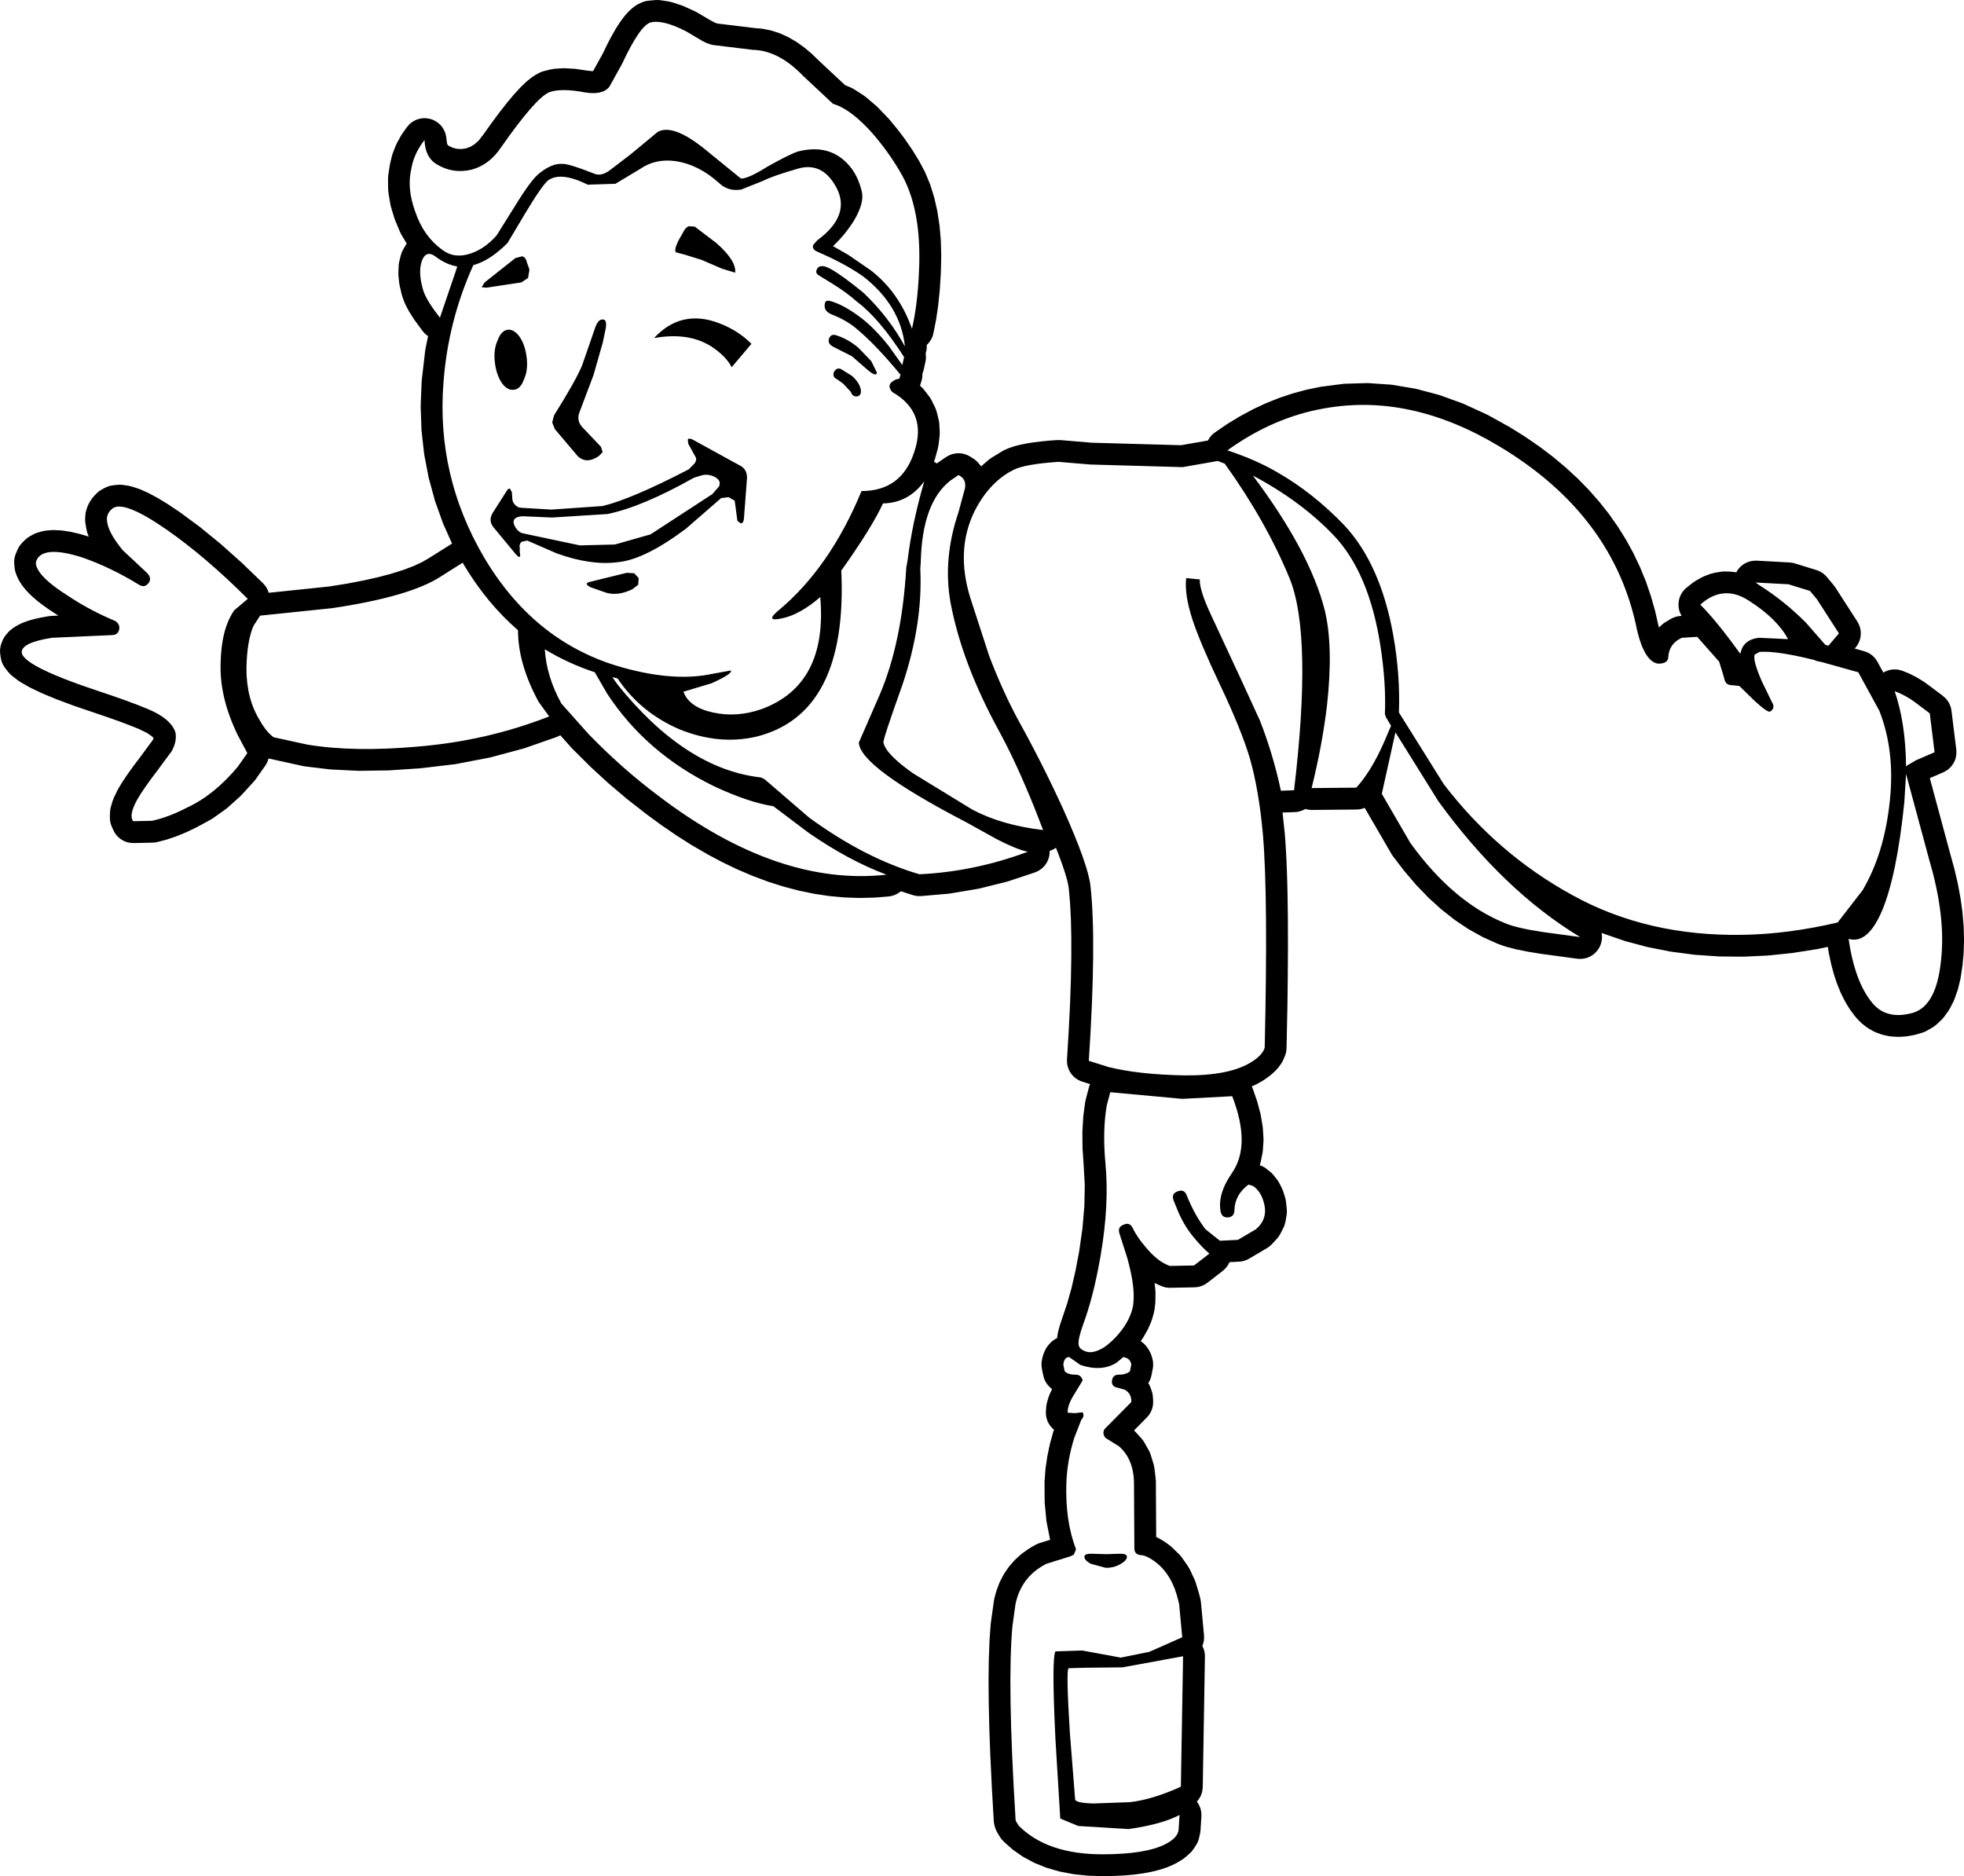 <?xml version="1.0" encoding="UTF-8"?>
<svg xmlns="http://www.w3.org/2000/svg" xmlns:xlink="http://www.w3.org/1999/xlink" width="53.483mm" height="51.091mm" viewBox="-377.123 338.374 53.483 51.091">
    <path transform="matrix(-1,0,0,1,0,0)" style="stroke:none;fill:#000000;fill-rule:evenodd" d="M359.276,338.376L359.462,338.393L359.535,338.404L359.606,338.424L359.666,338.449L359.741,338.485L359.805,338.521L359.859,338.56L359.94,338.626L360.004,338.687L360.092,338.783L360.129,338.829L360.223,338.955L360.247,338.99L360.348,339.146L360.363,339.172L360.469,339.359L360.481,339.379L360.593,339.596L360.601,339.612L360.713,339.844L360.973,340.311L360.983,340.312L361.134,340.297L361.419,340.254L361.474,340.248L361.733,340.233L361.809,340.233L362.028,340.248L362.132,340.265L362.312,340.31L362.383,340.333L362.46,340.369L362.562,340.427L362.639,340.478L362.758,340.573L362.801,340.61L362.938,340.742L362.965,340.77L363.121,340.94L363.138,340.959L363.311,341.166L363.323,341.181L363.514,341.425L363.524,341.437L363.733,341.719L363.74,341.729L363.959,342.036L364.086,342.199L364.196,342.299L364.311,342.37L364.43,342.414L364.559,342.433L364.684,342.426L364.799,342.396L364.906,342.344L364.93,342.325L364.936,342.315L364.952,342.27L364.97,342.118L364.983,342.045L365.005,341.975L365.036,341.908L365.074,341.845L365.12,341.787L365.173,341.736L365.232,341.692L365.296,341.654L365.364,341.626L365.435,341.606L365.508,341.595L365.581,341.592L365.655,341.599L365.727,341.616L365.796,341.64L365.862,341.674L365.923,341.715L365.979,341.763L366.047,341.844L366.177,342.027L366.214,342.087L366.317,342.276L366.348,342.344L366.424,342.54L366.448,342.613L366.497,342.815L366.508,342.868L366.55,343.146L366.557,343.243L366.553,343.534L366.545,343.623L366.495,343.928L366.478,344.004L366.381,344.322L366.36,344.379L366.229,344.692L366.191,344.768L366.048,345.006L366.081,345.058L366.151,345.181L366.183,345.247L366.21,345.332L366.25,345.493L366.263,345.566L366.266,345.605L366.275,345.787L366.273,345.878L366.252,346.082L366.239,346.154L366.188,346.378L366.168,346.446L366.117,346.588L366.087,346.658L366.004,346.82L365.977,346.866L365.863,347.047L365.84,347.081L365.623,347.377L365.576,347.434L365.523,347.485L365.466,347.526L365.534,347.86L365.543,347.911L365.639,348.74L365.642,348.785L365.667,349.412L365.667,349.456L365.646,350.072L365.642,350.118L365.574,350.724L365.567,350.77L365.453,351.367L365.442,351.411L365.282,351.998L365.268,352.042L365.061,352.619L365.044,352.66L364.812,353.179L364.839,353.193L365.436,353.569L365.633,353.683L365.859,353.788L366.133,353.892L366.453,353.993L366.821,354.091L367.222,354.181L367.676,354.268L368.157,354.345L369.805,354.517L369.822,354.466L369.853,354.399L369.892,354.336L369.963,354.254L370.53,353.708L370.547,353.692L371.102,353.197L371.122,353.18L371.665,352.736L371.688,352.718L372.22,352.326L372.242,352.311L372.526,352.12L372.548,352.106L372.804,351.949L372.832,351.933L373.061,351.81L373.101,351.79L373.302,351.701L373.363,351.678L373.536,351.623L373.629,351.601L373.774,351.58L373.848,351.573L373.924,351.577L374.04,351.589L374.113,351.601L374.184,351.622L374.252,351.652L374.341,351.698L374.404,351.736L374.462,351.782L374.493,351.811L374.56,351.88L374.608,351.936L374.635,351.975L374.682,352.048L374.717,352.112L374.746,352.182L374.771,352.259L374.79,352.331L374.8,352.412L374.804,352.494L374.804,352.567L374.796,352.633L374.765,352.807L374.747,352.879L374.728,352.932L374.705,352.987L374.924,352.922L374.958,352.913L375.173,352.862L375.218,352.854L375.409,352.824L375.469,352.818L375.636,352.809L375.717,352.81L375.861,352.822L375.967,352.841L376.087,352.874L376.157,352.898L376.22,352.928L376.315,352.981L376.377,353.021L376.452,353.086L376.524,353.16L376.572,353.216L376.613,353.277L376.646,353.343L376.691,353.449L376.715,353.518L376.731,353.59L376.737,353.664L376.735,353.733L376.726,353.833L376.715,353.906L376.687,354L376.652,354.086L376.609,354.174L376.554,354.265L376.509,354.329L376.433,354.424L376.395,354.467L376.298,354.567L376.265,354.599L376.147,354.703L376.121,354.725L375.982,354.835L375.958,354.852L375.798,354.965L375.78,354.978L375.599,355.097L375.59,355.102L375.533,355.138L375.73,355.147L375.807,355.156L375.989,355.188L376.016,355.193L376.176,355.229L376.211,355.238L376.348,355.277L376.393,355.292L376.508,355.335L376.57,355.363L376.661,355.41L376.741,355.46L376.81,355.51L376.867,355.557L376.911,355.605L376.958,355.66L377.002,355.719L377.038,355.783L377.057,355.823L377.08,355.882L377.103,355.952L377.117,356.025L377.123,356.098L377.116,356.192L377.101,356.291L377.086,356.363L377.061,356.432L377.028,356.499L376.98,356.571L376.893,356.681L376.843,356.736L376.786,356.785L376.627,356.907L376.563,356.95L376.331,357.083L376.29,357.104L375.987,357.249L375.959,357.261L375.584,357.417L375.564,357.424L375.117,357.591L375.101,357.597L374.214,357.898L373.883,358.015L373.596,358.123L373.342,358.225L373.117,358.335L372.985,358.426L372.94,358.473L372.944,358.487L372.96,358.523L373.299,358.983L373.487,359.232L373.495,359.243L373.651,359.461L373.662,359.476L373.786,359.662L373.801,359.686L373.895,359.84L373.921,359.888L374.018,360.088L374.052,360.174L374.102,360.339L374.119,360.411L374.127,360.495L374.131,360.625L374.128,360.699L374.117,360.772L374.096,360.843L374.079,360.885L374.037,360.979L374.003,361.045L373.961,361.106L373.912,361.161L373.856,361.209L373.795,361.25L373.729,361.284L373.66,361.309L373.588,361.325L373.48,361.332L372.967,361.321L372.893,361.315L372.83,361.302L372.605,361.243L372.563,361.231L372.328,361.151L372.292,361.137L372.049,361.037L372.016,361.022L371.764,360.9L371.74,360.887L371.38,360.691L371.318,360.653L370.969,360.403L370.918,360.362L370.58,360.058L370.539,360.016L370.211,359.658L370.164,359.6L369.901,359.227L369.862,359.164L369.831,359.097L369.81,359.029L369.797,359.032L368.866,359.236L368.81,359.245L368.142,359.326L368.099,359.329L367.375,359.364L367.339,359.365L366.558,359.354L366.526,359.353L365.688,359.297L365.657,359.294L364.736,359.185L364.694,359.178L363.794,359.005L363.752,358.995L362.872,358.759L362.83,358.746L361.971,358.446L361.903,358.417L361.865,358.396L361.55,358.75L361.524,358.776L361.058,359.24L361.042,359.256L360.564,359.695L360.545,359.711L360.055,360.127L360.036,360.142L359.535,360.533L359.521,360.544L359.117,360.84L359.101,360.851L358.7,361.126L358.683,361.137L358.284,361.39L358.264,361.401L357.867,361.632L357.847,361.644L357.452,361.853L357.43,361.864L357.038,362.052L357.014,362.062L356.624,362.228L356.598,362.238L356.211,362.382L356.183,362.392L355.797,362.514L355.768,362.522L355.385,362.623L355.355,362.63L354.974,362.709L354.941,362.715L354.562,362.772L354.529,362.776L354.152,362.811L354.119,362.813L353.745,362.827L353.71,362.827L353.337,362.818L353.302,362.817L352.932,362.787L352.859,362.776L352.788,362.757L352.72,362.729L352.656,362.692L352.596,362.648L352.592,362.644L352.266,362.749L352.194,362.767L352.121,362.776L352.032,362.775L351.284,362.71L351.237,362.703L350.496,362.579L350.451,362.57L349.717,362.387L349.673,362.375L348.947,362.134L348.879,362.106L348.814,362.07L348.754,362.027L348.701,361.976L348.653,361.92L348.614,361.857L348.582,361.791L348.559,361.721L348.544,361.649L348.539,361.575L348.541,361.546L348.516,361.538L348.448,361.509L348.385,361.472L348.369,361.46L348.301,361.63L348.199,361.907L348.126,362.125L348.07,362.314L348.035,362.464L348.017,362.578L347.984,362.956L347.961,363.396L347.95,363.887L347.95,364.454L347.961,365.055L347.984,365.721L348.02,366.443L348.067,367.226L348.067,367.3L348.058,367.373L348.039,367.444L348.012,367.513L347.977,367.578L347.934,367.638L347.884,367.692L347.828,367.739L347.766,367.78L347.699,367.812L347.652,367.829L347.439,367.896L347.464,367.965L347.559,368.325L347.574,368.4L347.621,368.756L347.625,368.8L347.647,369.182L347.648,369.221L347.644,369.628L347.643,369.662L347.614,370.088L347.583,370.646L347.594,371.213L347.645,371.82L347.738,372.467L347.835,372.977L347.942,373.443L348.061,373.866L348.254,374.441L348.266,374.479L348.306,374.63L348.318,374.687L348.337,374.807L348.338,374.814L348.35,374.82L348.388,374.841L348.45,374.881L348.506,374.929L348.564,374.992L348.595,375.031L348.637,375.092L348.678,375.174L348.702,375.231L348.733,375.332L348.749,375.407L348.76,375.48L348.762,375.553L348.75,375.651L348.713,375.832L348.694,375.903L348.666,375.972L348.629,376.036L348.586,376.095L348.517,376.165L348.474,376.202L348.479,376.213L348.544,376.355L348.575,376.438L348.611,376.566L348.627,376.638L348.633,376.684L348.641,376.798L348.642,376.872L348.634,376.945L348.617,377.017L348.592,377.087L348.557,377.152L348.516,377.212L348.466,377.268L348.42,377.308L348.423,377.315L348.442,377.37L348.526,377.672L348.535,377.71L348.599,378.013L348.606,378.052L348.65,378.356L348.654,378.396L348.677,378.702L348.679,378.75L348.675,379.257L348.673,379.309L348.628,379.781L348.619,379.841L348.532,380.278L348.525,380.305L348.81,380.393L348.879,380.42L348.93,380.446L349.092,380.539L349.143,380.573L349.289,380.678L349.342,380.722L349.471,380.84L349.519,380.89L349.632,381.02L349.676,381.077L349.772,381.22L349.807,381.28L349.887,381.435L349.915,381.497L349.978,381.665L349.998,381.726L350.045,381.906L350.058,381.974L350.142,382.576L350.146,382.616L350.176,383.037L350.177,383.057L350.195,383.545L350.196,383.56L350.203,384.115L350.203,384.127L350.198,384.749L350.198,384.758L350.182,385.447L350.182,385.454L350.154,386.209L350.153,386.216L350.114,387.037L350.114,387.042L350.064,387.91L350.064,387.919L350.059,387.992L350.048,388.056L350.036,388.104L350.015,388.175L349.968,388.273L349.895,388.394L349.853,388.455L349.781,388.532L349.576,388.715L349.52,388.76L349.292,388.919L349.232,388.955L348.981,389.089L348.922,389.117L348.649,389.227L348.592,389.246L348.295,389.332L348.242,389.345L347.922,389.405L347.874,389.413L347.532,389.449L347.488,389.452L347.123,389.465L347.094,389.465L346.808,389.46L346.789,389.46L346.524,389.447L346.501,389.445L346.255,389.424L346.228,389.421L346.003,389.39L345.972,389.385L345.767,389.347L345.729,389.338L345.544,389.291L345.501,389.278L345.336,389.222L345.284,389.201L345.14,389.136L345.073,389.101L344.92,389.008L344.834,388.943L344.723,388.844L344.671,388.792L344.62,388.724L344.552,388.619L344.515,388.554L344.487,388.486L344.472,388.43L344.446,388.319L344.431,388.221L344.407,387.836L344.407,387.763L344.416,387.689L344.434,387.618L344.461,387.549L344.496,387.484L344.531,387.435L344.501,387.401L344.459,387.341L344.424,387.276L344.398,387.207L344.38,387.135L344.37,387.039L344.311,383.487L344.314,383.413L344.326,383.34L344.348,383.27L344.378,383.202L344.382,383.196L344.357,383.128L344.341,383.056L344.334,382.983L344.336,382.905L344.42,382.001L344.436,381.909L344.46,381.813L344.466,381.791L344.561,381.473L344.592,381.391L344.721,381.115L344.772,381.027L344.935,380.792L344.981,380.734L345.007,380.707L345.206,380.512L345.275,380.454L345.406,380.36L345.461,380.325L345.58,380.257L345.638,380.23L345.647,378.707L345.652,378.64L345.686,378.35L345.709,378.244L345.788,377.989L345.814,377.92L345.838,377.873L345.962,377.653L346.002,377.591L346.04,377.545L346.209,377.359L346.242,377.327L345.893,376.974L345.844,376.919L345.803,376.857L345.769,376.792L345.744,376.722L345.728,376.65L345.721,376.577L345.721,376.517L345.728,376.41L345.737,376.337L345.76,376.253L345.792,376.161L345.821,376.093L345.854,376.038L345.841,376.019L345.807,375.954L345.781,375.885L345.767,375.827L345.731,375.646L345.721,375.573L345.721,375.499L345.729,375.426L345.743,375.367L345.764,375.296L345.789,375.227L345.839,375.133L345.875,375.078L345.92,375.019L345.971,374.966L346.01,374.933L346.06,374.895L346.029,374.853L345.99,374.794L345.885,374.611L345.855,374.553L345.779,374.378L345.752,374.304L345.704,374.136L345.685,374.045L345.665,373.884L345.66,373.818L345.657,373.583L345.66,373.518L345.68,373.313L345.667,373.32L345.506,373.392L345.437,373.418L345.366,373.435L345.292,373.443L345.252,373.443L344.595,373.43L344.522,373.424L344.45,373.409L344.38,373.385L344.314,373.353L344.242,373.306L343.824,372.981L343.768,372.932L343.72,372.877L343.678,372.816L343.644,372.75L343.642,372.745L343.383,372.732L343.309,372.724L343.238,372.707L343.168,372.681L343.11,372.651L342.62,372.362L342.558,372.32L342.483,372.252L342.349,372.105L342.302,372.048L342.256,371.972L342.173,371.808L342.144,371.741L342.117,371.638L342.086,371.458L342.079,371.384L342.082,371.293L342.104,371.096L342.117,371.023L342.127,370.985L342.177,370.824L342.214,370.734L342.282,370.598L342.319,370.534L342.345,370.498L342.432,370.387L342.481,370.332L342.525,370.292L342.63,370.207L342.69,370.164L342.755,370.129L342.818,370.105L342.817,370.101L342.792,370.014L342.744,369.78L342.733,369.698L342.716,369.447L342.716,369.373L342.733,369.104L342.74,369.041L342.788,368.754L342.799,368.701L342.88,368.396L342.893,368.352L343.005,368.03L343.033,367.962L343.036,367.958L342.953,367.922L342.897,367.894L342.737,367.805L342.682,367.769L342.549,367.673L342.489,367.624L342.386,367.528L342.315,367.448L342.244,367.352L342.204,367.29L342.173,367.226L342.133,367.13L342.109,367.061L342.094,366.988L342.088,366.913L342.068,365.92L342.067,365.916L342.055,364.999L342.055,364.995L342.05,364.155L342.05,364.15L342.052,363.387L342.052,363.38L342.062,362.695L342.062,362.689L342.07,362.376L342.07,362.37L342.079,362.075L342.08,362.071L342.091,361.796L342.091,361.789L342.105,361.533L342.105,361.527L342.12,361.29L342.12,361.281L342.137,361.064L342.139,361.047L342.197,360.501L341.862,360.489L341.788,360.482L341.716,360.465L341.647,360.44L341.581,360.407L341.577,360.404L341.517,360.419L341.444,360.429L341.4,360.43L340.181,360.419L340.107,360.413L340.035,360.399L339.965,360.376L339.96,360.373L339.232,361.627L339.191,361.689L338.894,362.078L338.873,362.104L338.568,362.461L338.544,362.488L338.231,362.811L338.203,362.839L337.883,363.129L337.85,363.156L337.522,363.414L337.486,363.44L337.15,363.665L337.108,363.69L336.765,363.881L336.72,363.904L336.368,364.062L336.322,364.081L336.14,364.145L336.093,364.159L335.857,364.221L335.824,364.228L335.535,364.287L335.512,364.291L335.169,364.347L335.153,364.349L334.173,364.482L334.099,364.487L334.026,364.483L333.953,364.47L333.882,364.449L333.815,364.418L333.752,364.38L333.694,364.334L333.643,364.281L333.598,364.223L333.561,364.159L333.532,364.091L333.512,364.02L333.5,363.947L333.498,363.873L333.505,363.8L333.51,363.777L333.483,363.788L333.445,363.803L332.889,363.994L332.85,364.006L332.277,364.159L332.238,364.168L331.646,364.285L331.608,364.291L330.999,364.371L330.963,364.375L330.336,364.418L330.3,364.42L329.655,364.426L329.622,364.425L328.995,364.396L328.962,364.393L328.325,364.327L328.294,364.323L327.646,364.221L327.616,364.216L327.349,364.159L327.323,364.32L327.318,364.347L327.261,364.611L327.254,364.642L327.188,364.887L327.178,364.921L327.102,365.149L327.088,365.186L327.003,365.395L326.984,365.436L326.888,365.627L326.865,365.67L326.76,365.842L326.728,365.888L326.613,366.042L326.568,366.096L326.471,366.198L326.408,366.256L326.302,366.339L326.224,366.391L326.109,366.455L326.024,366.494L325.9,366.539L325.812,366.564L325.679,366.591L325.595,366.601L325.453,366.609L325.377,366.609L325.226,366.598L325.161,366.589L325.001,366.56L324.936,366.544L324.771,366.494L324.702,366.468L324.647,366.44L324.499,366.354L324.438,366.313L324.395,366.278L324.265,366.158L324.214,366.105L324.187,366.071L324.074,365.917L324.024,365.835L323.927,365.647L323.896,365.574L323.818,365.351L323.8,365.292L323.738,365.034L323.729,364.984L323.685,364.692L323.68,364.657L323.651,364.345L323.649,364.308L323.639,363.985L323.639,363.95L323.649,363.615L323.651,363.582L323.68,363.237L323.683,363.206L323.732,362.85L323.737,362.823L323.805,362.455L323.81,362.429L323.898,362.051L323.904,362.028L324.011,361.639L324.571,359.564L324.205,359.406L324.139,359.372L324.078,359.331L324.023,359.283L323.974,359.228L323.932,359.167L323.897,359.102L323.871,359.033L323.855,358.961L323.847,358.888L323.85,358.786L323.981,357.727L323.994,357.655L324.017,357.585L324.048,357.518L324.087,357.455L324.133,357.398L324.214,357.325L324.548,357.073L324.557,357.066L324.713,356.953L324.749,356.929L324.905,356.833L324.947,356.81L325.102,356.73L325.149,356.709L325.305,356.646L325.375,356.623L325.447,356.608L325.521,356.603L325.594,356.606L325.667,356.619L325.737,356.641L325.805,356.671L325.836,356.69L325.997,356.396L326.036,356.333L326.083,356.276L326.136,356.225L326.196,356.181L326.26,356.145L326.358,356.108L326.616,356.036L326.592,356.008L326.548,355.949L326.511,355.885L326.483,355.817L326.463,355.746L326.452,355.672L326.451,355.599L326.458,355.525L326.474,355.454L326.5,355.384L326.545,355.3L327.142,354.373L327.185,354.315L327.375,354.086L327.426,354.032L327.483,353.985L327.545,353.945L327.612,353.914L327.658,353.898L328.244,353.717L328.315,353.699L328.387,353.691L329.283,353.642L329.357,353.643L329.43,353.653L329.501,353.671L329.57,353.699L329.635,353.734L329.694,353.778L329.748,353.828L329.795,353.885L329.835,353.947L329.842,353.961L329.877,353.954L329.985,353.941L330.154,353.936L330.228,353.939L330.269,353.945L330.435,353.973L330.542,354.001L330.706,354.062L330.797,354.105L330.959,354.198L331.03,354.247L331.189,354.372L331.244,354.421L331.292,354.477L331.334,354.538L331.367,354.604L331.392,354.673L331.408,354.745L331.415,354.819L331.413,354.893L331.402,354.966L331.382,355.037L331.353,355.104L331.329,355.146L331.357,355.148L331.43,355.156L331.502,355.174L331.571,355.201L331.628,355.231L331.78,355.322L331.841,355.364L331.904,355.42L331.946,355.464L331.963,355.402L332.047,355.031L332.055,355L332.162,354.622L332.172,354.59L332.298,354.222L332.31,354.19L332.457,353.832L332.47,353.802L332.636,353.453L332.651,353.423L332.837,353.085L332.854,353.056L333.059,352.727L333.078,352.699L333.302,352.38L333.322,352.354L333.566,352.045L333.587,352.021L333.85,351.722L333.872,351.699L334.155,351.41L334.177,351.389L334.48,351.11L334.502,351.091L334.824,350.821L334.846,350.804L335.189,350.544L335.211,350.529L335.573,350.279L335.594,350.265L335.976,350.026L336.003,350.009L336.608,349.674L336.649,349.654L337.251,349.378L337.296,349.359L337.896,349.142L337.946,349.126L338.543,348.967L338.597,348.956L339.192,348.856L339.249,348.849L339.841,348.808L339.9,348.806L340.489,348.824L340.548,348.828L341.135,348.904L341.178,348.911L341.522,348.982L341.557,348.99L341.897,349.081L341.93,349.091L342.266,349.203L342.3,349.215L342.632,349.348L342.663,349.361L342.991,349.514L343.021,349.53L343.345,349.704L343.372,349.719L343.692,349.914L343.718,349.931L344.034,350.147L344.092,350.192L344.144,350.244L344.189,350.302L344.227,350.366L344.229,350.37L344.96,350.498L347.391,350.43L348.248,350.358L348.343,350.358L348.561,350.374L348.573,350.375L348.772,350.395L348.788,350.397L348.968,350.419L348.988,350.422L349.149,350.447L349.173,350.452L349.316,350.48L349.345,350.487L349.47,350.518L349.508,350.529L349.614,350.564L349.666,350.583L349.753,350.621L349.828,350.66L350.141,350.852L350.225,350.915L350.405,351.075L350.461,351.003L350.51,350.948L350.565,350.899L350.611,350.867L350.703,350.808L350.768,350.773L350.837,350.746L350.908,350.727L350.981,350.717L351.055,350.717L351.128,350.726L351.2,350.743L351.269,350.77L351.356,350.818L351.57,350.964L351.61,350.995L351.619,350.988L351.683,350.95L351.691,350.947L351.674,350.905L351.654,350.843L351.582,350.58L351.566,350.496L351.536,350.249L351.532,350.145L351.544,349.916L351.553,349.843L351.562,349.802L351.615,349.589L351.638,349.519L351.657,349.474L351.753,349.278L351.789,349.214L351.815,349.176L351.953,348.997L352.025,348.918L352.071,348.877L352.069,348.873L352.034,348.765L352.015,348.693L352.005,348.62L352.005,348.551L351.98,348.484L351.97,348.444L351.922,348.228L351.91,348.155L351.908,348.081L351.914,348.008L351.916,347.998L351.903,347.954L351.889,347.882L351.885,347.808L351.888,347.768L351.867,347.749L351.818,347.694L351.776,347.633L351.742,347.567L351.717,347.498L351.704,347.445L351.634,347.094L351.629,347.064L351.574,346.688L351.571,346.661L351.531,346.261L351.529,346.237L351.503,345.81L351.502,345.79L351.492,345.37L351.492,345.339L351.502,344.943L351.504,344.908L351.536,344.534L351.541,344.495L351.595,344.144L351.603,344.101L351.678,343.772L351.69,343.727L351.786,343.42L351.804,343.371L351.922,343.087L351.946,343.035L352.085,342.774L352.103,342.743L352.271,342.469L352.287,342.445L352.469,342.179L352.485,342.156L352.68,341.898L352.697,341.877L352.905,341.626L352.934,341.594L353.221,341.295L353.264,341.255L353.539,341.021L353.603,340.973L353.866,340.804L353.959,340.755L354.11,340.693L354.844,340.007L355.003,339.852L355.035,339.823L355.205,339.68L355.243,339.651L355.412,339.53L355.459,339.5L355.63,339.401L355.683,339.373L355.855,339.295L355.916,339.271L356.09,339.215L356.157,339.197L356.331,339.162L356.402,339.152L356.565,339.139L357.581,339.016L357.659,338.99L357.799,338.914L358.138,338.714L358.192,338.685L358.49,338.549L358.552,338.524L358.813,338.438L358.907,338.415L359.13,338.381L359.203,338.374L359.276,338.376zM364.677,345.654L365.143,347.026L365.214,346.931C365.429,346.65,365.562,346.421,365.608,346.245C365.697,345.931,365.705,345.675,365.633,345.473C365.553,345.265,365.421,345.232,365.239,345.378C365.056,345.513,364.869,345.597,364.677,345.629L364.677,345.654zM325.528,357.198C325.321,357.271,325.115,357.387,324.906,357.548L324.572,357.8L324.441,358.859L324.944,359.076L325.17,359.208L325.218,359.245C325.226,358.451,325.33,357.768,325.528,357.198zM327.643,354.695L327.046,355.622L327.332,355.958L327.416,355.934L327.942,355.333C328.325,354.947,328.741,354.61,329.196,354.321L329.316,354.237L328.42,354.285L327.834,354.466L327.643,354.695zM329.734,356.176C330.155,355.59,330.517,355.144,330.821,354.839C330.399,354.461,329.952,354.429,329.482,354.742C328.98,355.063,328.63,355.409,328.431,355.779L329.219,355.742C329.452,355.766,329.607,355.863,329.686,356.031L329.734,356.176zM339.123,358.318L337.952,360.196C336.774,361.817,335.488,363.049,334.093,363.892L335.073,363.76C335.568,363.687,335.918,363.606,336.125,363.519C337.072,363.141,337.936,362.411,338.718,361.328L339.494,359.991L339.123,358.318zM325.218,359.45L324.585,361.796C324.274,362.849,324.17,363.784,324.274,364.602C324.369,365.429,324.648,365.886,325.11,365.975C325.547,366.078,325.891,365.983,326.137,365.686C326.456,365.3,326.671,364.719,326.783,363.94C326.44,364.044,326.137,363.792,325.875,363.182C325.604,362.539,325.401,361.552,325.265,360.22L325.218,359.45zM360.592,357.259C359.883,358.343,358.911,359.185,357.676,359.786C357.062,360.075,356.526,360.256,356.063,360.329L355.107,361.05C354.376,361.556,353.667,361.937,352.981,362.193C354.949,362.411,357.011,361.701,359.169,360.064C359.846,359.558,360.492,358.989,361.105,358.354L361.834,357.535C362.105,357.046,362.257,356.552,362.287,356.055C361.866,356.312,361.412,356.52,360.926,356.681L360.592,357.259zM339.386,357.897L339.242,358.138L339.315,358.306C339.578,358.964,339.869,359.47,340.187,359.823L341.406,359.835C341.214,359.064,341.075,358.318,340.988,357.595C340.868,356.52,340.888,355.654,341.047,354.996C341.317,353.928,341.971,352.705,343.006,351.324C342.129,351.789,341.398,352.332,340.808,352.948C340.163,353.623,339.736,354.631,339.53,355.971C339.426,356.652,339.386,357.267,339.41,357.813L339.386,357.897zM347.593,383.79L346.555,383.779L344.906,383.477L344.966,387.029C345.475,387.261,345.936,387.402,346.351,387.45L347.343,387.486C347.661,387.478,347.829,387.442,347.845,387.378L347.988,385.573C348.06,384.433,348.071,383.842,348.024,383.803L347.593,383.79M351.022,351.311C350.879,351.376,350.819,351.492,350.843,351.662L351.022,352.324C351.31,353.174,351.381,353.996,351.237,354.791C351.03,355.89,350.588,357.057,349.911,358.294C349.608,358.848,349.29,359.537,348.956,360.364L348.717,360.978C349.466,360.89,350.107,360.705,350.64,360.424L352.253,359.437C352.755,359.084,353.026,358.803,353.065,358.595C353.081,358.554,352.91,358.033,352.551,357.03C352.177,355.922,352.014,354.866,352.062,353.864L352.049,353.683C352.025,352.6,351.755,351.857,351.237,351.457L351.022,351.311zM344.929,368.298L343.568,368.226C343.225,369.109,343.225,369.803,343.568,370.308C343.847,370.709,343.95,371.07,343.878,371.392C343.847,371.495,343.774,371.54,343.663,371.524C343.56,371.508,343.508,371.443,343.508,371.33C343.5,371.049,343.372,370.817,343.125,370.633L343.006,370.668C342.854,370.765,342.751,370.93,342.696,371.162C342.631,371.435,342.707,371.665,342.922,371.849L343.413,372.138L343.902,372.162L344.296,371.849C344.488,371.6,344.659,371.292,344.809,370.922C344.85,370.809,344.929,370.773,345.048,370.814C345.168,370.854,345.208,370.933,345.168,371.054L345.026,371.403C344.906,371.668,344.766,371.892,344.608,372.078C344.448,372.27,344.309,372.414,344.189,372.511L344.608,372.835L345.265,372.848C345.479,372.775,345.694,372.611,345.909,372.354C346.077,372.162,346.2,371.981,346.279,371.813C346.335,371.7,346.419,371.673,346.531,371.728C346.642,371.768,346.677,371.849,346.637,371.97L346.422,372.643C346.287,373.132,346.232,373.521,346.256,373.81C346.264,374.02,346.346,374.248,346.506,374.497C346.666,374.729,346.849,374.918,347.055,375.063C347.264,375.191,347.435,375.228,347.57,375.171C347.682,375.131,347.741,375.071,347.75,374.991C347.764,374.894,347.725,374.713,347.63,374.448C347.438,373.935,347.28,373.31,347.152,372.57C346.992,371.64,346.949,370.801,347.02,370.055C347.076,369.461,347.063,368.936,346.984,368.477L346.889,368.117L344.929,368.298zM373.123,353.972L373.78,353.358C374.059,353.021,374.203,352.745,374.211,352.527C374.219,352.416,374.171,352.315,374.067,352.227C373.869,352.059,373.37,352.251,372.574,352.805C371.873,353.294,371.14,353.92,370.376,354.682L370.746,354.996C370.985,355.341,371.108,355.83,371.116,356.465C371.132,357.074,370.977,357.716,370.651,358.389L370.388,358.884L370.651,359.257C371.08,359.77,371.539,360.14,372.025,360.364C372.367,360.542,372.685,360.661,372.981,360.726L373.494,360.737C373.581,360.634,373.546,360.437,373.386,360.148C373.283,359.964,373.095,359.694,372.824,359.34L372.443,358.824C372.346,358.64,372.315,358.47,372.346,358.318C372.427,358.07,372.677,357.857,373.1,357.681C373.45,357.535,373.88,357.379,374.39,357.211C375.871,356.722,376.584,356.352,376.528,356.103C376.496,355.942,376.221,355.822,375.704,355.742L374.078,355.669C373.967,355.669,373.899,355.617,373.877,355.514C373.861,355.417,373.896,355.341,373.983,355.285C374.445,355.093,374.876,354.863,375.273,354.598C375.783,354.277,376.071,354.004,376.134,353.78C376.158,353.715,376.145,353.647,376.098,353.575C375.938,353.35,375.525,353.346,374.855,353.564C374.338,353.748,373.831,353.993,373.339,354.297C373.234,354.361,373.147,354.345,373.076,354.25C373.011,354.161,373.027,354.069,373.123,353.972zM360.448,356.814L360.305,356.849C359.891,357.468,359.329,357.929,358.621,358.234C357.912,358.522,357.219,358.591,356.541,358.438C354.868,358.029,354.093,356.52,354.213,353.912C353.654,353.126,353.276,352.516,353.078,352.083C352.616,352.075,352.241,351.873,351.954,351.481C352.177,352.251,352.328,352.969,352.408,353.635L352.443,353.828C352.524,355.201,352.766,356.36,353.173,357.306L353.735,358.595C353.719,359.037,352.747,359.759,350.819,360.761L349.971,361.231C349.613,361.415,349.333,361.528,349.135,361.569C350.099,361.929,351.082,362.134,352.085,362.182C353.073,361.893,354.072,361.38,355.085,360.642L356.302,359.594L356.399,359.546C357.768,359.394,359.071,358.551,360.305,357.017L360.448,356.814zM349.469,382.056C349.366,381.559,349.086,381.194,348.633,380.961L347.976,380.756L347.88,380.708L347.821,380.564C348.019,380.051,348.108,379.445,348.084,378.746C348.068,378.338,347.995,377.932,347.869,377.53L347.677,377.036C347.614,376.973,347.601,376.904,347.641,376.833L347.856,376.857L348.048,376.844C348.055,376.7,347.988,376.52,347.845,376.303L347.641,375.966C347.666,375.861,347.729,375.809,347.832,375.809C347.976,375.809,348.076,375.777,348.131,375.712L348.168,375.531C348.152,375.42,348.114,375.355,348.06,375.339L348.011,375.328L347.701,375.544C347.318,375.672,346.992,375.653,346.721,375.485L346.531,375.328L346.495,375.339C346.392,375.364,346.332,375.428,346.316,375.531L346.351,375.712C346.414,375.777,346.518,375.809,346.661,375.809C346.765,375.809,346.824,375.861,346.841,375.966C346.857,376.069,346.813,376.134,346.71,376.158L346.495,376.218C346.367,376.29,346.308,376.403,346.316,376.555L347.044,377.29C347.092,377.37,347.084,377.45,347.02,377.53L346.65,377.76C346.395,377.984,346.259,378.3,346.243,378.711L346.232,380.54C346.232,380.645,346.18,380.705,346.077,380.721C345.957,380.721,345.806,380.793,345.623,380.937C345.336,381.17,345.14,381.51,345.037,381.961L345.013,382.056L344.929,382.96L345.825,383.357L346.602,383.514L347.653,383.32L348.382,383.344C348.453,383.474,348.453,384.268,348.382,385.728L348.25,387.896L347.761,388.099L346.387,388.183C345.781,388.096,345.32,387.967,345.002,387.799L345.026,388.183C345.032,388.337,345.152,388.472,345.384,388.593C345.743,388.777,346.316,388.87,347.104,388.87C348.108,388.87,348.868,388.61,349.385,388.088L349.458,387.967L349.469,387.919L349.469,387.896C349.621,385.44,349.648,383.693,349.553,382.658L349.505,382.309L349.469,382.056zM346.602,380.685L347.008,380.697L347.414,380.685C347.533,380.685,347.593,380.713,347.593,380.769C347.593,380.832,347.533,380.897,347.414,380.961L347.008,381.069C346.857,381.069,346.721,381.034,346.602,380.961C346.49,380.897,346.435,380.832,346.435,380.769C346.435,380.713,346.49,380.685,346.602,380.685zM370.04,355.139L368.082,354.936C366.672,354.726,365.689,354.442,365.13,354.08L364.522,353.696L364.498,353.744C364.076,354.45,363.582,355.047,363.017,355.537C363.017,356.147,362.83,356.798,362.455,357.487L362.168,357.884C363.3,358.327,364.486,358.599,365.728,358.703C366.884,358.808,367.887,358.792,368.739,358.654L369.671,358.451C369.798,358.362,369.921,358.214,370.04,358.005C370.287,357.611,370.412,357.138,370.412,356.584C370.404,356.079,370.339,355.69,370.22,355.417L370.04,355.139zM359.408,338.986C359.186,338.929,358.863,339.01,358.441,339.226L358.094,339.431C357.959,339.518,357.831,339.575,357.711,339.599L356.625,339.731C356.155,339.74,355.698,339.977,355.251,340.442L354.439,341.201C354.113,341.296,353.754,341.566,353.363,342.006C353.078,342.336,352.826,342.685,352.611,343.054C352.212,343.719,352.041,344.627,352.098,345.775C352.122,346.361,352.185,346.878,352.288,347.328C352.527,346.653,352.907,346.12,353.423,345.726L354.021,345.316L354.439,345.076C354.216,344.867,354.025,344.635,353.866,344.378C353.667,344.041,353.599,343.768,353.662,343.56C353.749,343.206,353.914,342.93,354.153,342.728C354.479,342.449,354.892,342.371,355.395,342.5C355.546,342.549,355.829,342.689,356.242,342.922C356.586,343.138,356.82,343.243,356.948,343.235L357.939,342.428C358.52,341.963,358.947,341.809,359.218,341.971L359.959,342.584L360.497,342.995C360.647,343.114,360.787,343.154,360.913,343.114L361.26,342.982C361.548,342.877,361.73,342.83,361.809,342.838C361.993,342.822,362.2,342.906,362.431,343.09C362.575,343.195,362.802,343.5,363.112,344.005L363.601,344.787C363.824,345.037,364.063,345.2,364.318,345.281C364.614,345.378,364.869,345.34,365.084,345.173C365.418,344.932,365.66,344.591,365.812,344.149C365.972,343.716,366.007,343.319,365.92,342.957C365.872,342.685,365.752,342.428,365.562,342.187C365.553,342.5,365.442,342.722,365.227,342.849C364.94,343.025,364.625,343.074,364.283,342.995C363.957,342.906,363.69,342.705,363.482,342.392C362.854,341.493,362.415,340.991,362.168,340.887C361.953,340.807,361.635,340.807,361.212,340.887C360.886,340.944,360.66,340.896,360.532,340.742L360.185,340.117C359.859,339.418,359.601,339.042,359.408,338.986zM349.518,351.167C349.309,351.063,348.904,350.992,348.299,350.951L347.427,351.024L344.918,351.095L343.962,350.927L343.771,351C343.022,352.043,342.433,353.086,342.003,354.129C341.588,355.156,341.548,357.078,341.884,359.894L342.242,359.907C342.384,359.24,342.576,358.603,342.815,357.992L343.329,356.873L344.141,355.128C344.356,354.671,344.459,354.345,344.451,354.153L344.822,354.117C344.855,354.414,344.798,354.787,344.654,355.236C344.511,355.669,344.257,356.271,343.891,357.041C343.516,357.829,343.25,358.486,343.09,359.016C342.922,359.602,342.802,360.3,342.731,361.11C342.636,362.218,342.62,364.149,342.683,366.902C342.715,367.029,342.832,367.158,343.03,367.286C343.429,367.543,344.041,367.667,344.869,367.659C345.706,367.643,346.395,367.567,346.936,367.431L347.473,367.262C347.331,365.103,347.315,363.519,347.427,362.507C347.465,362.13,347.712,361.431,348.168,360.413C348.557,359.562,348.972,358.743,349.409,357.957C349.689,357.435,349.947,356.862,350.186,356.236L350.699,354.658C350.971,353.783,350.93,352.994,350.58,352.286C350.309,351.757,349.955,351.384,349.518,351.167zM330.307,356.392L330.175,356.825C330.152,356.962,330.088,357.03,329.984,357.03L329.757,357.054L329.339,357.463C329.1,357.681,328.961,357.776,328.92,357.752C328.817,357.689,328.801,357.6,328.874,357.487L329.148,356.922C329.316,356.536,329.379,356.295,329.339,356.199L329.208,356.127C328.898,356.103,328.404,356.176,327.727,356.344L327.667,356.368L327.679,356.368L327.511,356.404L326.519,356.681L325.946,357.728C325.659,358.459,325.564,359.273,325.659,360.172C325.756,361.126,326.003,361.942,326.4,362.615L327.081,363.495C327.966,363.703,328.822,363.816,329.65,363.831C331.394,363.863,332.947,363.503,334.31,362.747C335.671,362.001,336.838,360.994,337.809,359.726L339.028,357.776C339.003,357.087,339.055,356.384,339.183,355.669C339.413,354.377,339.861,353.378,340.521,352.672C341.086,352.086,341.684,351.613,342.313,351.251C342.704,351.019,343.166,350.814,343.699,350.638C342.862,350.036,341.982,349.655,341.059,349.495C339.497,349.214,337.909,349.558,336.293,350.53C334.205,351.781,332.955,353.455,332.54,355.549C332.477,355.814,332.398,356.027,332.301,356.187C332.175,356.387,332.035,356.471,331.883,356.441C331.757,356.425,331.693,356.363,331.693,356.26C331.676,356.019,331.554,355.847,331.323,355.742L330.905,355.717L330.307,356.392zM362.192,343.282C361.961,343.122,361.603,343.162,361.117,343.403L360.364,343.379L359.683,342.97C359.405,342.777,359.077,342.709,358.704,342.765C358.298,342.83,357.912,343.025,357.545,343.355C357.377,343.516,357.175,343.576,356.936,343.535L356.362,343.306C356.155,343.203,355.821,343.087,355.359,342.957C354.928,342.846,354.591,343.022,354.343,343.487C354.08,343.992,354.256,344.47,354.868,344.919L354.976,345.04C355.009,345.121,354.968,345.184,354.857,345.232C354.371,345.442,353.961,345.662,353.627,345.894C352.942,346.424,352.559,347.063,352.48,347.809C352.774,347.272,353.149,346.786,353.602,346.353C354.145,345.91,354.498,345.67,354.666,345.629C354.778,345.605,354.849,345.634,354.881,345.715C354.913,345.786,354.889,345.843,354.808,345.883L354.474,346.088C354.213,346.248,353.98,346.416,353.782,346.593C353.384,346.89,352.958,347.391,352.503,348.098L352.551,348.315L352.921,347.796C353.176,347.477,353.423,347.223,353.662,347.039C353.988,346.79,354.276,346.634,354.523,346.569C354.618,346.545,354.666,346.585,354.666,346.689C354.674,346.794,354.615,346.874,354.487,346.931C354.224,347.034,354.009,347.155,353.841,347.291C353.475,347.588,353.062,348.017,352.6,348.579L352.635,348.688C352.706,348.696,352.766,348.72,352.814,348.76C352.926,348.833,352.929,348.928,352.826,349.049C352.182,349.417,351.981,349.963,352.228,350.686C352.459,351.392,352.937,351.746,353.662,351.746C354.235,353.134,354.988,354.217,355.921,354.996C356.182,355.212,356.152,355.285,355.824,355.212C355.506,355.147,355.16,354.955,354.786,354.634C354.65,356.223,355.18,357.238,356.375,357.681C356.828,357.841,357.274,357.873,357.711,357.776C358.143,357.681,358.409,357.492,358.512,357.211L357.749,356.982C357.358,356.806,357.182,356.689,357.222,356.633L357.95,356.765C358.629,356.862,359.413,356.777,360.305,356.512C361.842,356.047,363.056,355.055,363.949,353.539C364.809,352.07,365.176,350.493,365.048,348.809C364.967,347.693,364.698,346.621,364.234,345.594C363.932,345.513,363.622,345.313,363.303,344.992L362.814,344.173C362.512,343.668,362.303,343.371,362.192,343.282zM354.415,348.507C354.447,348.595,354.419,348.66,354.332,348.7L354.164,348.82L353.95,349.049C353.925,349.136,353.869,349.177,353.782,349.169C353.694,349.152,353.662,349.085,353.686,348.965C353.711,348.852,353.786,348.736,353.914,348.615L354.224,348.423C354.303,348.39,354.368,348.419,354.415,348.507zM354.547,347.593C354.578,347.688,354.539,347.764,354.427,347.82L353.925,348.074L353.496,348.447C353.336,348.583,353.252,348.607,353.244,348.52L353.399,348.206L353.746,347.845C353.945,347.677,354.156,347.561,354.379,347.496C354.458,347.48,354.515,347.512,354.547,347.593zM359.851,353.985L360.054,353.972L361.033,354.213C361.184,354.245,361.184,354.297,361.033,354.369L360.615,354.515C360.4,354.577,360.161,354.547,359.899,354.418L359.743,354.297L359.731,354.117L359.851,353.985zM363.876,346.208L362.922,346.064L362.743,345.943L362.705,345.715L362.778,345.51C362.794,345.429,362.833,345.378,362.898,345.353L363.088,345.402L363.924,346.064L364.008,346.196L363.876,346.208zM358.369,344.535C358.433,344.567,358.477,344.611,358.501,344.667L358.645,344.919C358.732,345.097,358.756,345.205,358.716,345.245L358.488,345.305L358.023,345.449L357.461,345.691L357.103,345.799C357.079,345.583,357.25,345.313,357.616,344.992L358.202,344.546L358.369,344.535zM363.291,347.352C363.411,347.367,363.503,347.46,363.566,347.628C363.645,347.796,363.674,347.993,363.65,348.218C363.626,348.442,363.566,348.631,363.471,348.784C363.367,348.936,363.256,349.004,363.136,348.988C363.017,348.981,362.925,348.893,362.862,348.723C362.781,348.555,362.754,348.358,362.778,348.134C362.802,347.909,362.862,347.72,362.957,347.569C363.061,347.415,363.172,347.344,363.291,347.352zM356.66,347.737C356.899,347.496,357.187,347.312,357.521,347.183C358.214,346.91,358.811,347.042,359.313,347.58C358.645,347.46,358.094,347.556,357.665,347.869C357.442,348.03,357.287,348.198,357.198,348.374L356.66,347.737zM360.913,347.291L361.272,348.326C361.385,348.599,361.638,349.052,362.037,349.687L362.085,349.879L362.013,350.06L361.391,350.795C361.233,350.946,361.041,350.946,360.818,350.795L360.711,350.686L360.758,350.541L361.272,350C361.377,349.879,361.399,349.747,361.344,349.603L360.962,348.591L360.711,347.712L360.627,347.315C360.603,347.147,360.631,347.066,360.711,347.075C360.79,347.066,360.858,347.139,360.913,347.291zM363.183,351.781L363.232,351.686C363.264,351.67,363.295,351.689,363.327,351.746L363.71,352.348C363.789,352.483,363.781,352.613,363.685,352.732L363.077,353.467C362.973,353.58,362.936,353.564,362.969,353.418L362.969,353.299C362.985,353.234,362.969,353.178,362.922,353.129L362.765,353.094L361.966,353.442C361.344,353.667,360.787,353.748,360.293,353.683C359.807,353.635,359.19,353.331,358.441,352.769L357.485,351.938L357.282,351.913L357.116,352.01L357.043,352.551C356.94,352.664,356.88,352.645,356.864,352.491L356.78,351.384C356.78,351.224,356.848,351.111,356.983,351.046L358.273,350.338C358.338,350.313,358.377,350.313,358.393,350.338L358.382,350.457L358.189,350.806C358.151,350.862,358.159,350.927,358.214,351L358.369,351.156C359.405,351.694,360.185,352.026,360.711,352.154L362.108,352.251L362.922,352.202C362.985,352.202,363.041,352.178,363.088,352.13C363.145,352.075,363.172,352.014,363.172,351.951L363.183,351.781zM360.377,353.202L361.331,353.226L362.862,352.902C362.973,352.885,363.061,352.805,363.124,352.661C363.172,352.524,363.096,352.448,362.898,352.432L362.085,352.467L360.579,352.372C359.951,352.243,359.166,351.913,358.227,351.384L357.988,351.311C357.868,351.289,357.752,351.308,357.64,351.373C357.529,351.436,357.497,351.521,357.545,351.624L357.724,351.829L359.408,352.926L360.377,353.202z"/>
</svg>
